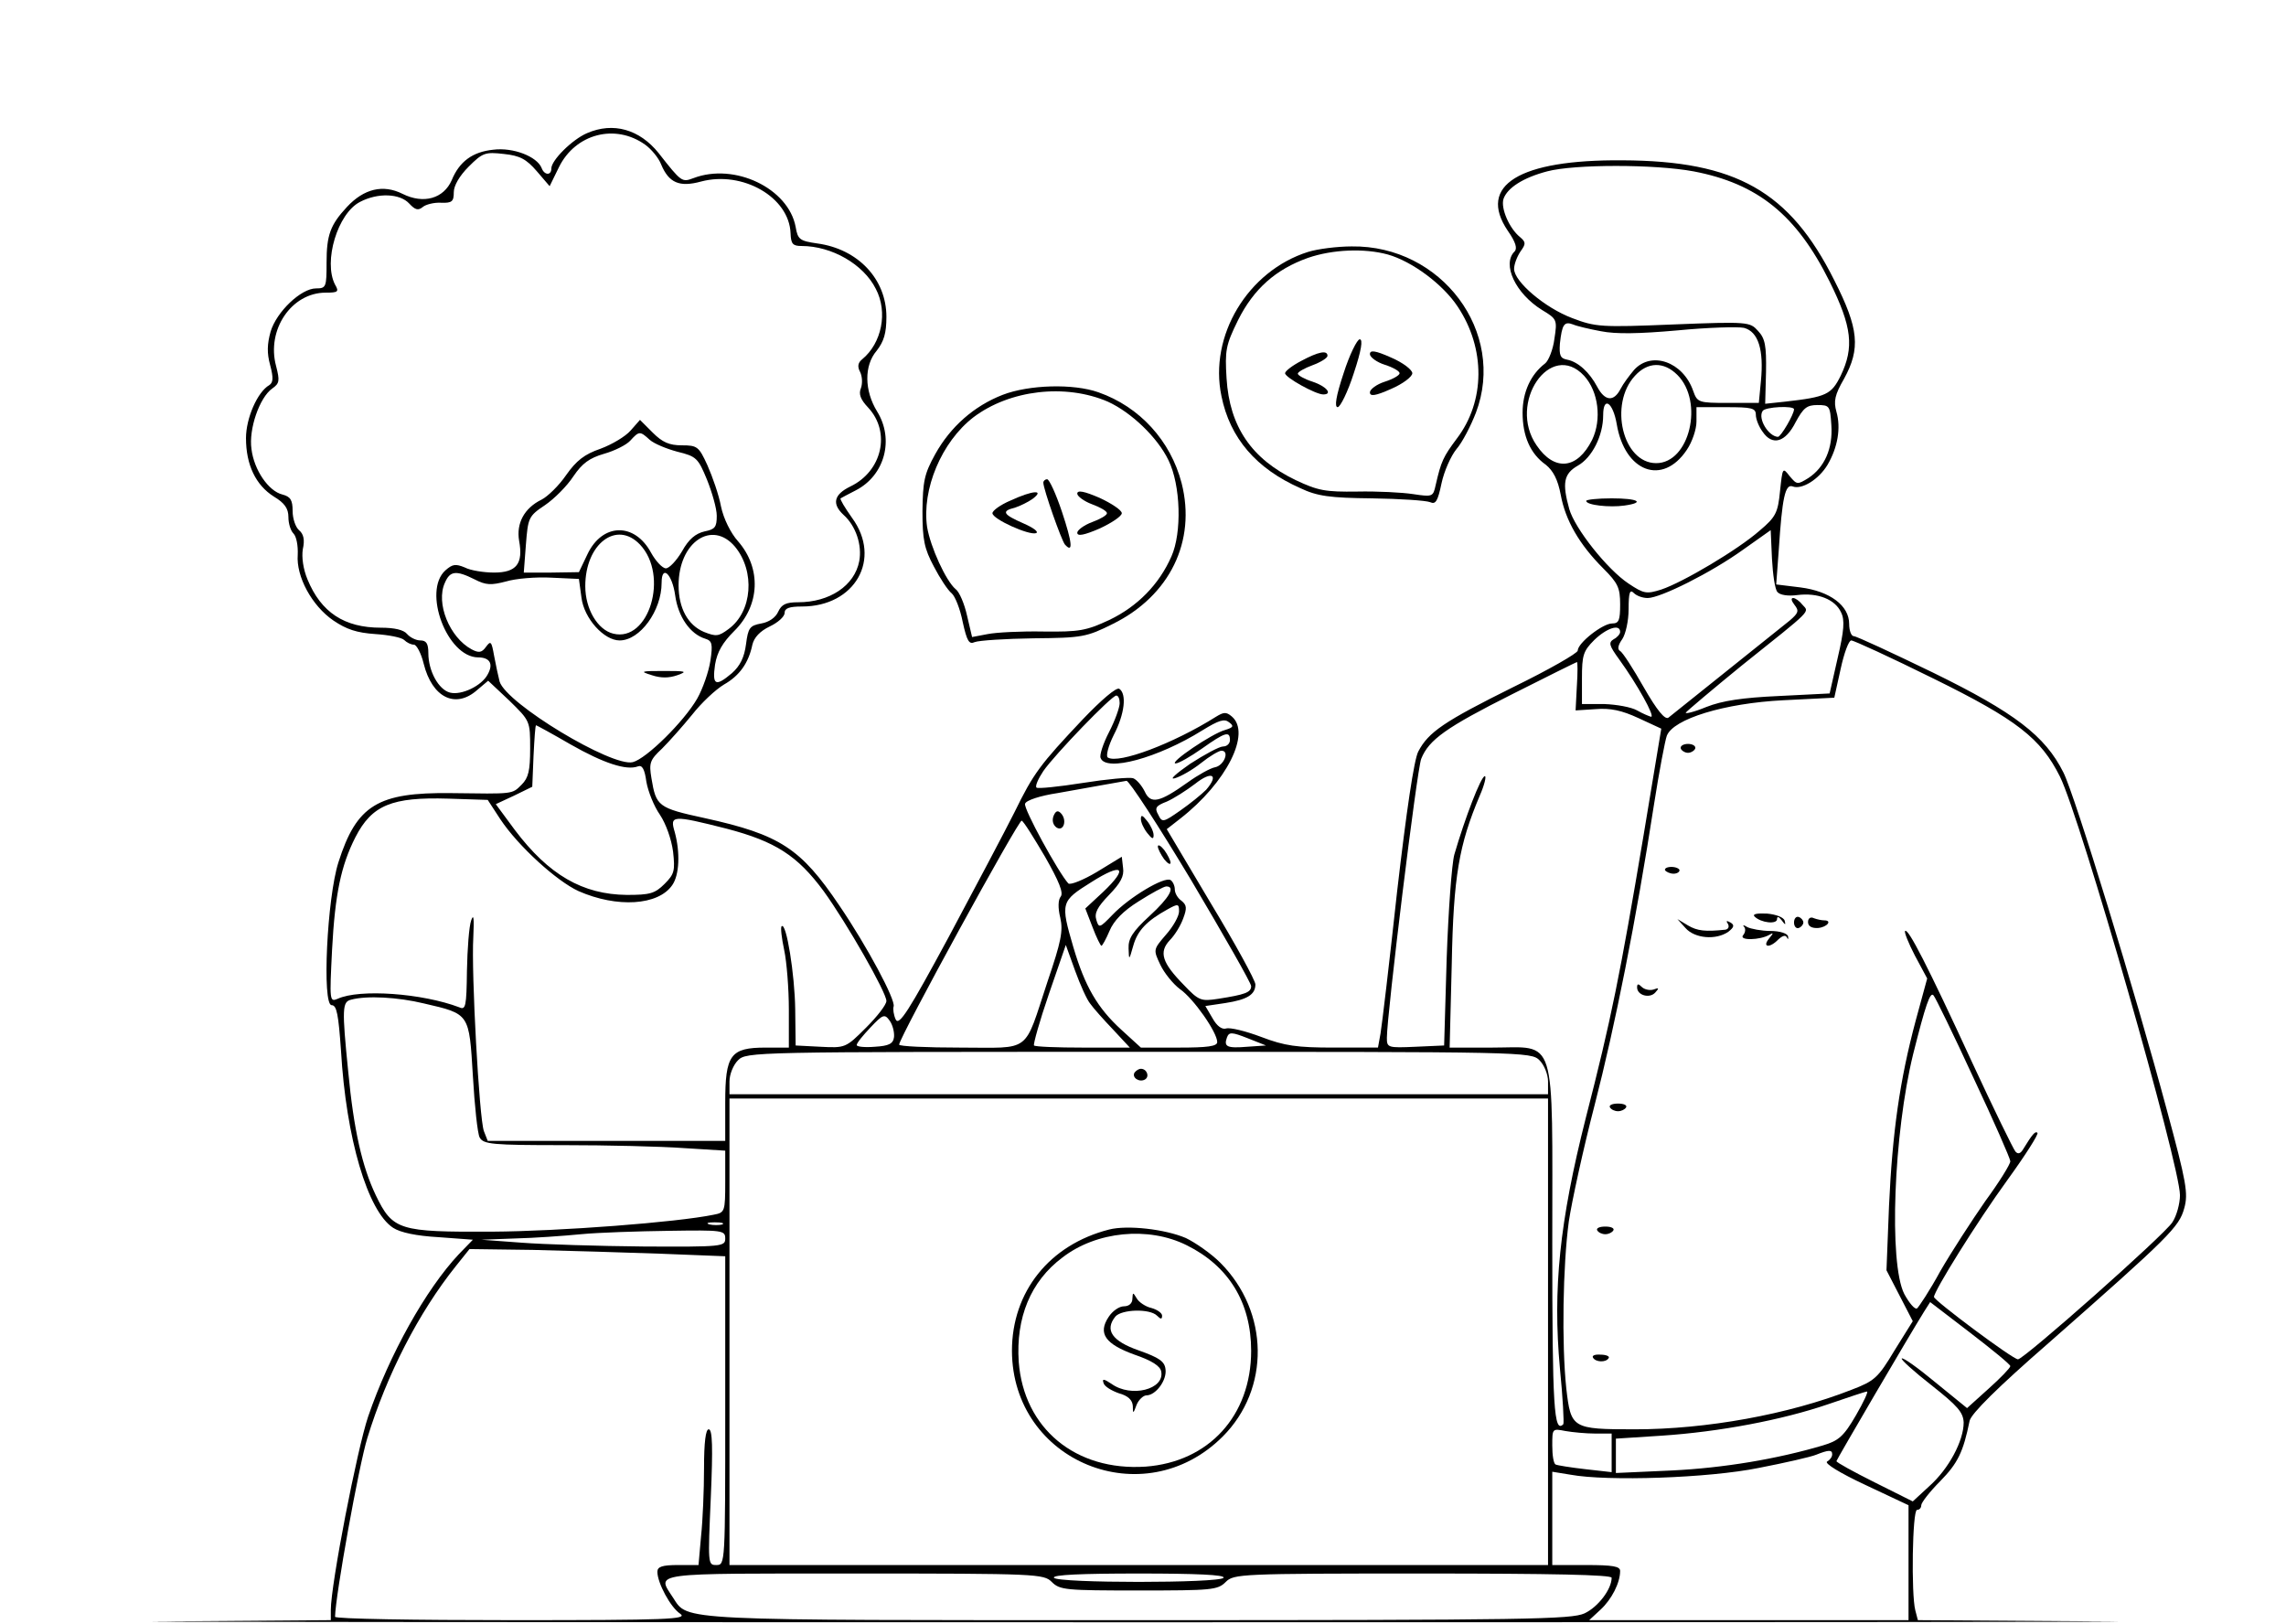 <?xml version="1.0" standalone="no"?>
<!DOCTYPE svg PUBLIC "-//W3C//DTD SVG 20010904//EN"
 "http://www.w3.org/TR/2001/REC-SVG-20010904/DTD/svg10.dtd">
<svg version="1.0" xmlns="http://www.w3.org/2000/svg"
 width="539pt" height="383pt" viewBox="0 0 539 383"
 preserveAspectRatio="xMidYMid meet">

<g transform="translate(0,383) scale(0.1,-0.1)"
fill="#000000" stroke="none">
<path d="M1384 3516 c-35 -15 -84 -64 -84 -83 0 -18 -17 -16 -23 1 -11 27 -67
49 -114 43 -49 -5 -80 -28 -98 -72 -19 -43 -66 -57 -116 -32 -46 23 -91 12
-131 -31 -39 -42 -48 -66 -48 -131 0 -58 -1 -61 -25 -61 -35 0 -93 -55 -107
-102 -8 -29 -9 -50 -1 -79 8 -30 7 -41 -2 -47 -28 -16 -55 -78 -55 -125 0 -63
23 -111 66 -138 25 -15 34 -28 34 -48 0 -15 5 -32 12 -39 7 -7 11 -29 10 -50
-4 -51 33 -120 84 -155 31 -21 55 -29 99 -32 31 -2 62 -8 68 -14 6 -6 16 -11
23 -11 6 0 17 -20 23 -45 20 -80 75 -107 126 -62 l26 22 50 -47 c49 -48 49
-48 49 -113 0 -52 -4 -69 -20 -85 -23 -23 -18 -22 -167 -20 -172 2 -222 -28
-265 -163 -27 -84 -39 -337 -16 -337 12 0 16 -22 22 -107 12 -207 63 -379 123
-418 17 -11 54 -19 107 -22 l81 -6 -33 -34 c-78 -83 -164 -237 -214 -383 -26
-77 -88 -396 -88 -456 l0 -24 -392 -3 c-216 -1 822 -2 2307 -2 1485 0 2504 1
2264 2 l-437 3 -6 23 c-10 38 -7 237 4 237 6 0 10 5 10 11 0 6 20 32 45 57 41
42 54 68 69 142 4 17 65 78 188 185 283 249 306 272 318 316 10 35 5 62 -41
232 -74 276 -217 743 -244 796 -43 86 -115 141 -307 235 -97 47 -181 86 -187
86 -6 0 -11 13 -11 29 0 43 -45 77 -115 86 l-57 7 6 81 c8 123 15 157 33 150
21 -8 61 16 82 51 24 41 32 87 21 125 -7 25 -4 40 18 78 39 71 35 118 -23 232
-105 210 -232 282 -500 283 -243 2 -342 -59 -270 -166 19 -27 23 -42 16 -49
-30 -30 2 -99 65 -138 35 -21 36 -23 29 -68 -3 -25 -14 -52 -22 -58 -34 -26
-53 -68 -53 -116 0 -55 18 -97 55 -123 17 -14 28 -34 35 -71 11 -60 44 -117
100 -173 35 -35 40 -46 40 -85 0 -38 -3 -45 -19 -45 -22 0 -81 -46 -81 -64 0
-6 -68 -45 -152 -86 -163 -81 -200 -106 -224 -152 -10 -19 -28 -141 -50 -331
-18 -166 -36 -317 -39 -334 l-6 -33 -104 0 c-87 0 -116 4 -171 25 -37 14 -74
23 -83 20 -10 -3 -22 6 -32 24 l-17 29 47 7 c52 8 71 20 71 44 0 9 -47 95
-105 191 l-104 175 32 25 c109 85 168 202 121 241 -13 11 -19 10 -37 -1 -100
-63 -230 -112 -255 -96 -5 3 1 27 14 53 26 50 31 97 13 109 -7 4 -42 -26 -86
-72 -101 -107 -116 -127 -161 -219 -22 -44 -92 -176 -155 -294 -95 -176 -117
-210 -125 -195 -5 11 -7 25 -5 31 5 15 -62 141 -128 238 -91 135 -140 167
-317 206 -111 24 -115 28 -126 94 -6 36 -4 43 25 70 17 17 49 53 71 80 22 28
55 59 75 71 37 21 58 51 67 94 4 17 18 32 41 43 19 9 35 23 35 32 0 11 11 15
41 15 125 0 189 112 118 209 -17 24 -29 44 -27 46 2 1 18 10 36 19 68 35 91
120 50 186 -30 49 -31 108 -1 143 17 22 23 41 23 80 0 89 -67 160 -163 173
-41 6 -46 9 -51 39 -17 91 -144 152 -241 115 -27 -10 -28 -10 -82 59 -45 56
-107 74 -169 47z m137 -27 c14 -10 32 -31 38 -47 18 -43 43 -54 94 -40 98 26
208 -37 211 -122 1 -25 5 -30 26 -30 71 0 146 -43 175 -101 29 -55 14 -128
-32 -166 -10 -8 -12 -17 -5 -30 5 -10 6 -27 2 -38 -6 -14 -1 -27 17 -46 54
-58 33 -150 -42 -186 -39 -19 -44 -41 -16 -67 29 -26 44 -71 37 -109 -11 -58
-70 -97 -144 -97 -29 0 -39 -5 -47 -22 -6 -14 -22 -25 -40 -28 -27 -5 -31 -10
-36 -49 -4 -31 -14 -51 -33 -68 -39 -33 -47 -29 -40 20 5 30 18 52 45 79 61
60 65 148 9 212 -17 19 -34 53 -40 82 -5 27 -20 70 -32 97 -20 44 -24 47 -60
47 -30 0 -46 7 -69 30 l-30 30 -22 -25 c-12 -14 -44 -33 -71 -43 -38 -13 -57
-28 -81 -62 -17 -25 -44 -51 -58 -58 -41 -20 -60 -56 -53 -97 10 -54 -6 -75
-59 -75 -24 0 -56 5 -69 12 -22 9 -29 8 -46 -7 -54 -49 4 -204 77 -205 28 0
37 -15 23 -40 -14 -27 -62 -50 -89 -43 -27 7 -51 51 -51 93 0 23 -5 30 -19 30
-10 0 -24 7 -31 15 -8 10 -30 15 -62 15 -86 0 -141 36 -173 114 -10 24 -14 52
-11 71 5 22 2 36 -9 45 -8 7 -15 27 -15 45 0 26 -5 34 -24 39 -33 8 -67 58
-73 107 -7 47 19 122 49 143 17 12 18 18 9 53 -23 85 36 173 117 173 29 0 32
2 22 19 -28 54 6 168 59 195 42 22 94 20 116 -4 14 -15 21 -17 32 -8 7 6 27
11 43 10 26 -1 30 3 30 25 0 15 13 38 35 60 33 33 39 35 83 30 38 -4 53 -12
78 -41 l30 -35 22 45 c39 79 133 103 203 53z m2472 -63 c152 -29 243 -103 321
-260 53 -107 58 -155 26 -222 -22 -44 -33 -50 -131 -61 l-47 -5 2 75 c1 62 -2
79 -19 97 -19 21 -23 22 -200 15 -170 -7 -183 -6 -238 15 -64 24 -137 86 -137
116 0 11 7 29 15 41 13 18 13 22 -1 34 -25 20 -46 68 -39 90 9 26 46 50 103
65 64 17 254 17 345 0z m-218 -377 c35 -7 90 -6 180 2 72 7 143 9 157 6 34 -9
47 -52 40 -125 l-5 -52 -72 0 c-71 0 -73 1 -83 29 -24 68 -98 94 -139 49 -11
-13 -26 -33 -32 -45 -16 -31 -37 -29 -55 5 -18 34 -45 59 -71 64 -16 3 -19 10
-17 38 5 45 10 53 31 45 9 -4 39 -11 66 -16z m-40 -105 c34 -37 42 -103 19
-151 -35 -70 -89 -75 -131 -13 -69 100 33 249 112 164z m220 2 c63 -63 29
-208 -50 -208 -79 0 -112 139 -50 206 30 33 68 34 100 2z m-143 -116 c19 -113
108 -146 165 -61 13 19 23 49 23 67 l0 34 70 0 c60 0 70 -2 70 -18 0 -10 7
-28 16 -40 23 -34 54 -25 78 23 18 33 26 40 51 40 29 0 30 -2 33 -47 4 -55
-16 -100 -54 -125 -26 -16 -27 -16 -44 4 -17 22 -17 21 -23 -35 -5 -51 -10
-61 -48 -93 -51 -45 -181 -122 -232 -139 -35 -11 -41 -10 -77 14 -50 33 -127
130 -140 176 -17 61 -13 83 20 102 34 19 60 71 60 119 0 46 23 31 32 -21z
m418 35 c0 -12 -31 -65 -38 -65 -22 1 -48 43 -36 61 6 10 74 13 74 4z m-2698
-72 c10 -9 39 -21 65 -28 45 -11 49 -15 70 -66 12 -30 23 -68 23 -85 0 -27 -4
-32 -29 -37 -21 -5 -37 -18 -53 -47 -13 -22 -30 -40 -38 -40 -8 0 -24 17 -35
37 -39 72 -115 70 -150 -4 l-20 -42 -65 -1 -65 0 5 66 c5 63 6 67 45 93 22 15
52 45 67 68 21 31 38 43 72 53 25 7 53 21 62 31 21 23 23 23 46 2z m2659 -359
c6 -7 25 -10 47 -7 48 6 89 -10 103 -41 9 -18 7 -43 -8 -107 l-19 -84 -119 -6
c-87 -4 -134 -11 -172 -26 -29 -12 -51 -17 -48 -13 3 4 62 54 132 111 169 135
159 125 143 143 -7 9 -17 16 -22 16 -6 0 -4 -7 3 -16 11 -14 10 -19 -11 -37
-34 -27 -272 -218 -286 -229 -8 -6 -27 17 -58 71 -25 44 -50 83 -56 86 -7 4
-5 14 5 28 8 12 15 43 15 71 0 39 3 47 12 38 7 -7 21 -12 33 -12 30 0 150 60
225 114 l65 46 3 -67 c2 -37 7 -73 13 -79z m-2682 112 c69 -73 21 -231 -63
-210 -37 9 -66 58 -66 112 0 100 74 156 129 98z m224 -5 c48 -58 41 -153 -15
-194 -24 -18 -30 -18 -58 -7 -38 16 -60 56 -60 110 0 102 79 155 133 91z
m-614 -77 c27 -14 39 -14 74 -5 23 7 71 11 107 9 l65 -3 6 -44 c6 -49 53 -101
90 -101 48 0 99 70 99 136 0 44 25 21 32 -30 7 -50 35 -91 71 -102 16 -5 18
-12 12 -52 -4 -26 -18 -66 -31 -89 -31 -54 -120 -142 -152 -150 -49 -12 -298
138 -314 190 -3 12 -9 39 -13 61 -6 34 -8 36 -19 21 -10 -14 -17 -15 -34 -6
-52 28 -85 109 -63 157 12 28 26 30 70 8z m2701 -124 c0 -5 -7 -13 -15 -17
-13 -8 -11 -15 13 -48 42 -58 85 -135 75 -135 -4 1 -19 7 -33 15 -14 8 -49 14
-77 15 l-53 0 0 61 c0 54 3 64 29 90 29 28 61 39 61 19z m739 -110 c197 -97
253 -141 298 -231 49 -99 283 -916 283 -987 0 -20 -8 -49 -18 -64 -19 -30
-350 -323 -364 -323 -12 0 -197 138 -198 147 0 14 100 175 174 277 42 58 73
107 70 110 -5 5 -12 -3 -34 -39 -6 -10 -12 -12 -18 -5 -5 6 -51 100 -102 210
-106 230 -151 317 -158 310 -3 -2 8 -29 23 -58 l29 -54 -27 -99 c-38 -142 -55
-264 -63 -437 l-6 -152 31 -60 31 -60 -43 -69 c-39 -65 -47 -72 -102 -93 -148
-58 -342 -93 -510 -93 -149 0 -151 2 -162 97 -11 105 -8 289 6 393 7 47 34
171 61 275 48 186 97 431 140 709 12 77 26 150 30 161 15 40 136 77 275 84
l120 6 15 68 c8 37 19 67 25 67 6 0 93 -40 194 -90z m-841 -17 l-3 -58 47 3
c35 3 62 -3 101 -21 l54 -25 -42 -253 c-55 -327 -76 -432 -136 -665 -62 -245
-78 -403 -61 -590 7 -70 10 -129 8 -132 -22 -22 -26 37 -26 425 0 503 12 463
-143 463 l-99 0 5 198 c4 206 17 280 66 396 11 25 16 46 12 46 -9 0 -47 -99
-72 -185 -6 -22 -14 -132 -18 -245 l-6 -205 -67 -3 c-66 -3 -68 -2 -68 21 0
55 71 634 81 658 18 45 59 74 214 152 83 42 152 76 153 76 2 1 2 -25 0 -56z
m-1078 -41 c0 -10 -11 -41 -25 -68 -14 -27 -23 -55 -20 -61 12 -34 136 0 240
65 39 24 52 28 63 19 12 -9 10 -12 -9 -18 -31 -8 -135 -79 -117 -79 7 0 35 16
62 35 55 39 66 42 66 20 0 -8 -7 -15 -16 -15 -9 0 -44 -19 -78 -41 -33 -23
-50 -38 -36 -34 14 4 42 20 62 36 20 16 42 29 48 29 20 0 6 -35 -15 -39 -11
-2 -40 -18 -65 -36 -66 -47 -87 -52 -101 -21 -7 14 -19 28 -27 31 -9 3 -62 -2
-119 -11 -57 -9 -106 -14 -109 -11 -4 3 4 21 16 39 27 39 161 178 172 178 5 0
8 -8 8 -18z m-1295 -97 c79 -45 132 -62 159 -52 10 4 16 -6 20 -36 4 -23 18
-58 32 -78 14 -21 27 -57 31 -87 5 -45 3 -53 -20 -76 -23 -23 -35 -26 -89 -26
-104 1 -184 47 -264 153 l-45 61 43 20 43 21 3 73 c2 39 4 72 6 72 1 0 38 -20
81 -45z m1499 -107 c-11 -11 -38 -33 -61 -49 -40 -28 -43 -29 -52 -10 -9 16
-6 21 20 31 16 7 46 26 67 42 39 31 57 22 26 -14z m-35 -214 c77 -130 141
-242 141 -249 0 -15 -14 -20 -78 -30 -40 -6 -45 -5 -81 33 -51 52 -59 77 -33
105 12 12 26 35 32 52 9 24 8 31 -4 41 -9 6 -16 18 -16 27 0 9 -5 19 -10 22
-15 9 -98 -41 -137 -82 -30 -31 -32 -32 -38 -12 -5 16 2 30 30 59 27 28 36 44
33 64 l-3 26 -59 -36 c-32 -19 -62 -31 -67 -27 -23 25 -107 178 -102 188 2 8
36 19 76 25 40 7 90 16 112 20 22 4 45 8 51 9 6 1 75 -105 153 -235z m-1629
144 c42 -63 132 -145 184 -169 91 -40 188 -34 221 14 17 24 19 77 6 125 -12
40 -7 41 123 8 114 -30 166 -63 228 -147 55 -76 148 -239 148 -259 0 -9 -22
-37 -48 -63 -48 -48 -49 -48 -108 -45 l-58 3 -1 85 c-1 82 -21 207 -32 196 -3
-2 0 -28 6 -56 6 -28 11 -91 11 -140 l0 -90 -55 0 c-83 0 -95 -17 -95 -130 l0
-90 -280 0 -280 0 -9 23 c-11 29 -30 374 -25 457 2 45 1 57 -5 40 -5 -14 -9
-67 -10 -119 -1 -84 -3 -93 -18 -86 -87 33 -235 44 -287 20 -19 -8 -19 -4 -13
116 7 131 21 198 55 265 39 76 86 95 219 91 l93 -3 30 -46z m1284 -88 c33 -58
44 -85 37 -94 -6 -7 -7 -26 -1 -50 7 -31 2 -56 -30 -150 -57 -172 -36 -156
-205 -156 -80 0 -145 3 -145 7 0 16 283 533 289 528 5 -2 29 -41 55 -85z m137
-83 l-42 -39 17 -44 c9 -24 19 -44 21 -44 2 0 11 16 19 35 10 24 32 47 69 70
30 19 59 35 65 35 22 0 8 -26 -40 -70 -39 -36 -50 -53 -49 -76 1 -29 1 -29 11
6 10 36 32 59 81 86 25 14 27 13 27 -5 0 -11 -14 -36 -31 -55 -30 -35 -30 -35
-13 -71 9 -19 30 -45 46 -57 32 -22 88 -102 88 -125 0 -10 -23 -13 -90 -13
l-90 0 -46 42 c-57 52 -86 103 -113 194 -31 106 -30 109 42 154 74 47 89 35
28 -23z m-30 -264 c7 -10 31 -37 53 -60 l40 -43 -110 0 c-61 0 -113 2 -116 5
-2 3 13 57 35 121 l40 116 22 -61 c12 -33 28 -69 36 -78z m2082 -174 c48 -102
87 -191 87 -197 0 -7 -26 -49 -59 -94 -32 -46 -80 -120 -106 -165 -25 -46 -51
-85 -55 -88 -5 -3 -18 12 -30 34 -37 73 -25 379 21 566 29 115 40 148 48 138
4 -4 47 -92 94 -194z m-3653 175 c108 -25 106 -23 115 -171 4 -70 11 -136 16
-145 9 -16 29 -18 197 -18 103 0 231 -3 285 -7 l97 -6 0 -73 c0 -71 -1 -73
-27 -78 -87 -18 -363 -39 -523 -40 -219 -1 -234 3 -274 86 -32 67 -52 154 -65
292 -15 149 -14 164 7 169 37 10 110 6 172 -9z m1108 -79 c-2 -16 -12 -21 -45
-23 -24 -2 -43 0 -43 4 0 5 15 23 32 41 30 32 34 33 46 16 7 -10 11 -27 10
-38z m833 -23 c-48 -4 -56 0 -48 22 5 13 11 13 49 -2 l43 -17 -44 -3z m689
-32 c11 -11 20 -33 20 -50 l0 -30 -965 0 -965 0 0 30 c0 17 9 39 20 50 20 20
33 20 945 20 912 0 925 0 945 -20z m20 -640 l0 -550 -965 0 -965 0 0 550 0
550 965 0 965 0 0 -550z m-1947 253 c-7 -2 -21 -2 -30 0 -10 3 -4 5 12 5 17 0
24 -2 18 -5z m7 -33 c0 -19 -6 -20 -192 -19 -106 1 -236 5 -288 9 l-95 7 80 3
c44 1 114 6 155 10 41 4 135 7 208 8 126 2 132 1 132 -18z m-152 -36 l152 -6
0 -364 c0 -362 0 -364 -21 -364 -20 0 -20 2 -13 160 5 117 4 160 -5 160 -7 0
-11 -30 -11 -92 0 -51 -3 -123 -7 -160 l-6 -68 -48 0 c-38 0 -49 -4 -49 -16 0
-26 31 -84 54 -99 18 -13 -27 -15 -397 -15 -229 0 -417 3 -417 8 1 51 56 356
76 421 46 150 121 296 209 406 l32 40 149 -2 c82 -2 218 -6 302 -9z m3182
-265 c0 -4 -23 -28 -51 -53 l-51 -46 -75 61 c-41 34 -76 59 -79 56 -3 -2 29
-31 70 -63 62 -49 75 -64 76 -88 0 -43 -35 -109 -81 -150 l-39 -36 -90 45
c-50 25 -90 47 -90 50 0 3 172 297 207 353 l14 22 94 -72 c52 -40 95 -75 95
-79z m-364 -116 c-29 -50 -41 -60 -78 -71 -108 -32 -233 -53 -355 -59 l-133
-6 0 40 0 41 108 7 c136 9 284 37 392 74 47 16 88 30 92 30 4 1 -8 -25 -26
-56z m-615 -43 l39 0 0 -45 0 -46 -62 7 c-35 4 -66 9 -70 11 -5 2 -8 22 -8 45
0 40 0 40 31 34 17 -3 49 -6 70 -6z m559 -49 c0 -6 -5 -13 -12 -17 -7 -4 30
-27 90 -55 l102 -48 0 -135 0 -136 -376 0 -377 0 27 25 c26 24 46 63 46 91 0
11 -17 14 -80 14 l-80 0 0 110 0 110 43 -7 c87 -16 326 -8 444 16 62 12 123
26 135 31 30 12 38 12 38 1z m-1840 -301 c19 -19 33 -20 205 -20 172 0 186 1
205 20 19 19 33 20 465 20 304 0 445 -3 445 -10 0 -27 -32 -69 -64 -84 -31
-14 -130 -16 -1050 -16 -1099 0 -1063 -2 -1099 53 -39 60 -59 57 428 57 432 0
446 -1 465 -20z m405 10 c-8 -13 -392 -13 -400 0 -4 7 65 10 200 10 135 0 204
-3 200 -10z"/>
<path d="M3740 2649 c0 -10 55 -16 90 -11 50 7 33 17 -30 17 -33 0 -60 -3 -60
-6z"/>
<path d="M1537 2238 c21 -7 40 -7 60 0 25 9 21 10 -32 10 -55 0 -57 -1 -28
-10z"/>
<path d="M3963 2065 c2 -5 10 -10 17 -10 7 0 15 5 17 10 2 6 -6 11 -17 11 -11
0 -19 -5 -17 -11z"/>
<path d="M3926 1778 c3 -4 12 -8 20 -8 8 0 14 4 14 8 0 4 -9 8 -19 8 -11 0
-17 -4 -15 -8z"/>
<path d="M4137 1669 c15 -15 53 -19 53 -6 0 7 4 6 11 -3 8 -11 10 -12 7 -1 -2
8 -20 15 -42 17 -23 1 -35 -1 -29 -7z"/>
<path d="M4230 1655 c0 -9 5 -15 11 -13 6 2 11 8 11 13 0 5 -5 11 -11 13 -6 2
-11 -4 -11 -13z"/>
<path d="M4263 1656 c0 -10 9 -15 24 -14 21 2 34 18 14 18 -5 0 -16 2 -24 5
-8 4 -14 0 -14 -9z"/>
<path d="M3974 1642 c22 -25 72 -29 101 -9 14 11 15 16 5 22 -9 5 -11 4 -6 -3
4 -7 1 -13 -6 -14 -47 -5 -66 -3 -88 10 l-25 15 19 -21z"/>
<path d="M4112 1645 c4 -4 4 -13 -2 -20 -11 -13 40 -12 62 1 10 6 10 4 -1 -9
-17 -21 2 -23 22 -2 10 9 17 11 20 5 3 -6 4 -5 3 2 -1 7 -19 13 -42 13 -21 0
-46 5 -54 9 -8 5 -12 6 -8 1z"/>
<path d="M3860 1502 c0 -19 30 -27 43 -12 9 10 9 12 -4 7 -9 -3 -22 0 -28 6
-8 8 -11 8 -11 -1z"/>
<path d="M3796 1219 c3 -5 11 -9 19 -9 8 0 16 4 19 9 3 5 -5 9 -19 9 -14 0
-22 -4 -19 -9z"/>
<path d="M3766 929 c3 -5 11 -9 19 -9 8 0 16 4 19 9 3 5 -5 9 -19 9 -14 0 -22
-4 -19 -9z"/>
<path d="M3756 629 c6 -11 31 -12 37 -1 3 4 -6 8 -19 8 -13 1 -21 -2 -18 -7z"/>
<path d="M2484 1906 c-4 -11 -1 -21 7 -27 17 -11 26 18 10 34 -7 7 -12 5 -17
-7z"/>
<path d="M2690 1899 c0 -8 7 -23 15 -33 11 -14 15 -16 15 -5 0 8 -7 23 -15 33
-11 14 -15 16 -15 5z"/>
<path d="M2730 1834 c0 -5 7 -19 15 -30 8 -10 15 -14 15 -8 0 5 -7 19 -15 30
-8 10 -15 14 -15 8z"/>
<path d="M2675 1301 c-7 -12 12 -24 25 -16 11 7 4 25 -10 25 -5 0 -11 -4 -15
-9z"/>
<path d="M2615 931 c-141 -36 -229 -147 -229 -286 1 -262 311 -388 497 -202
112 112 110 294 -6 410 -21 21 -58 47 -81 58 -49 21 -138 31 -181 20z m183
-37 c99 -49 152 -135 152 -249 0 -153 -100 -262 -249 -273 -165 -11 -287 90
-299 247 -7 104 28 190 103 246 80 62 203 74 293 29z"/>
<path d="M2670 768 c0 -11 -8 -18 -20 -18 -11 0 -27 -11 -36 -25 -26 -39 -8
-64 61 -89 41 -14 61 -27 63 -40 8 -42 -71 -62 -117 -29 -18 12 -23 13 -19 2
2 -8 19 -18 36 -24 22 -6 32 -16 33 -30 0 -19 1 -19 9 3 5 12 16 22 23 22 22
0 49 36 45 62 -2 18 -15 27 -63 44 -63 22 -81 48 -55 80 15 17 81 19 98 2 9
-9 12 -9 12 0 0 6 -11 14 -25 18 -14 3 -30 14 -35 23 -9 15 -9 14 -10 -1z"/>
<path d="M3084 3236 c-142 -45 -234 -198 -204 -340 20 -99 82 -171 186 -217
40 -19 70 -23 169 -24 66 -1 127 -5 137 -9 13 -6 18 2 27 45 6 28 22 64 35 80
14 16 34 55 46 86 72 190 -81 395 -293 392 -34 0 -81 -6 -103 -13z m188 -6
c57 -16 130 -70 165 -123 66 -99 65 -223 -2 -311 -32 -43 -37 -53 -50 -110 -6
-27 -7 -28 -53 -21 -26 4 -85 7 -132 6 -75 -1 -92 2 -145 27 -104 50 -156 126
-163 240 -4 66 -2 78 27 137 37 74 89 120 165 147 58 20 133 23 188 8z"/>
<path d="M3168 2950 c-18 -54 -22 -80 -14 -80 6 0 24 36 38 80 18 54 22 80 14
80 -6 0 -24 -36 -38 -80z"/>
<path d="M3230 2995 c0 -7 16 -19 35 -25 19 -6 35 -15 35 -20 0 -5 -16 -14
-35 -20 -19 -6 -35 -18 -35 -25 0 -10 12 -9 50 8 28 12 50 29 50 37 0 8 -22
25 -50 37 -38 17 -50 18 -50 8z"/>
<path d="M3068 2979 c-21 -11 -38 -24 -38 -29 0 -10 72 -50 90 -50 23 0 8 19
-25 30 -19 6 -35 15 -35 19 0 4 16 13 35 20 19 7 35 17 35 22 0 14 -21 10 -62
-12z"/>
<path d="M2364 2899 c-67 -26 -123 -75 -159 -140 -26 -47 -29 -64 -30 -134 0
-67 4 -88 27 -131 14 -27 33 -56 42 -63 8 -7 20 -37 26 -68 10 -45 15 -53 28
-47 10 4 72 8 139 9 115 1 125 3 187 34 134 66 197 195 162 332 -26 100 -99
180 -196 214 -59 21 -164 18 -226 -6z m248 -16 c55 -25 117 -84 143 -138 29
-59 32 -171 7 -227 -29 -66 -80 -118 -147 -150 -54 -25 -70 -28 -155 -27 -52
1 -111 -2 -131 -6 l-37 -7 -12 51 c-6 27 -18 56 -27 62 -23 20 -59 99 -67 146
-13 89 34 201 109 259 86 65 217 80 317 37z"/>
<path d="M2460 2692 c0 -15 43 -137 51 -146 20 -22 17 5 -7 77 -14 42 -30 77
-35 77 -5 0 -9 -4 -9 -8z"/>
<path d="M2540 2666 c0 -6 16 -18 35 -25 19 -7 35 -16 35 -21 0 -5 -16 -14
-35 -21 -19 -7 -35 -19 -35 -25 0 -9 16 -6 53 10 28 13 52 29 52 36 0 7 -24
23 -52 36 -37 16 -53 19 -53 10z"/>
<path d="M2383 2650 c-24 -10 -43 -24 -43 -30 0 -14 87 -53 103 -47 7 3 -7 13
-30 23 -48 21 -53 29 -20 37 12 4 31 13 42 21 29 22 0 20 -52 -4z"/>
</g>
</svg>
